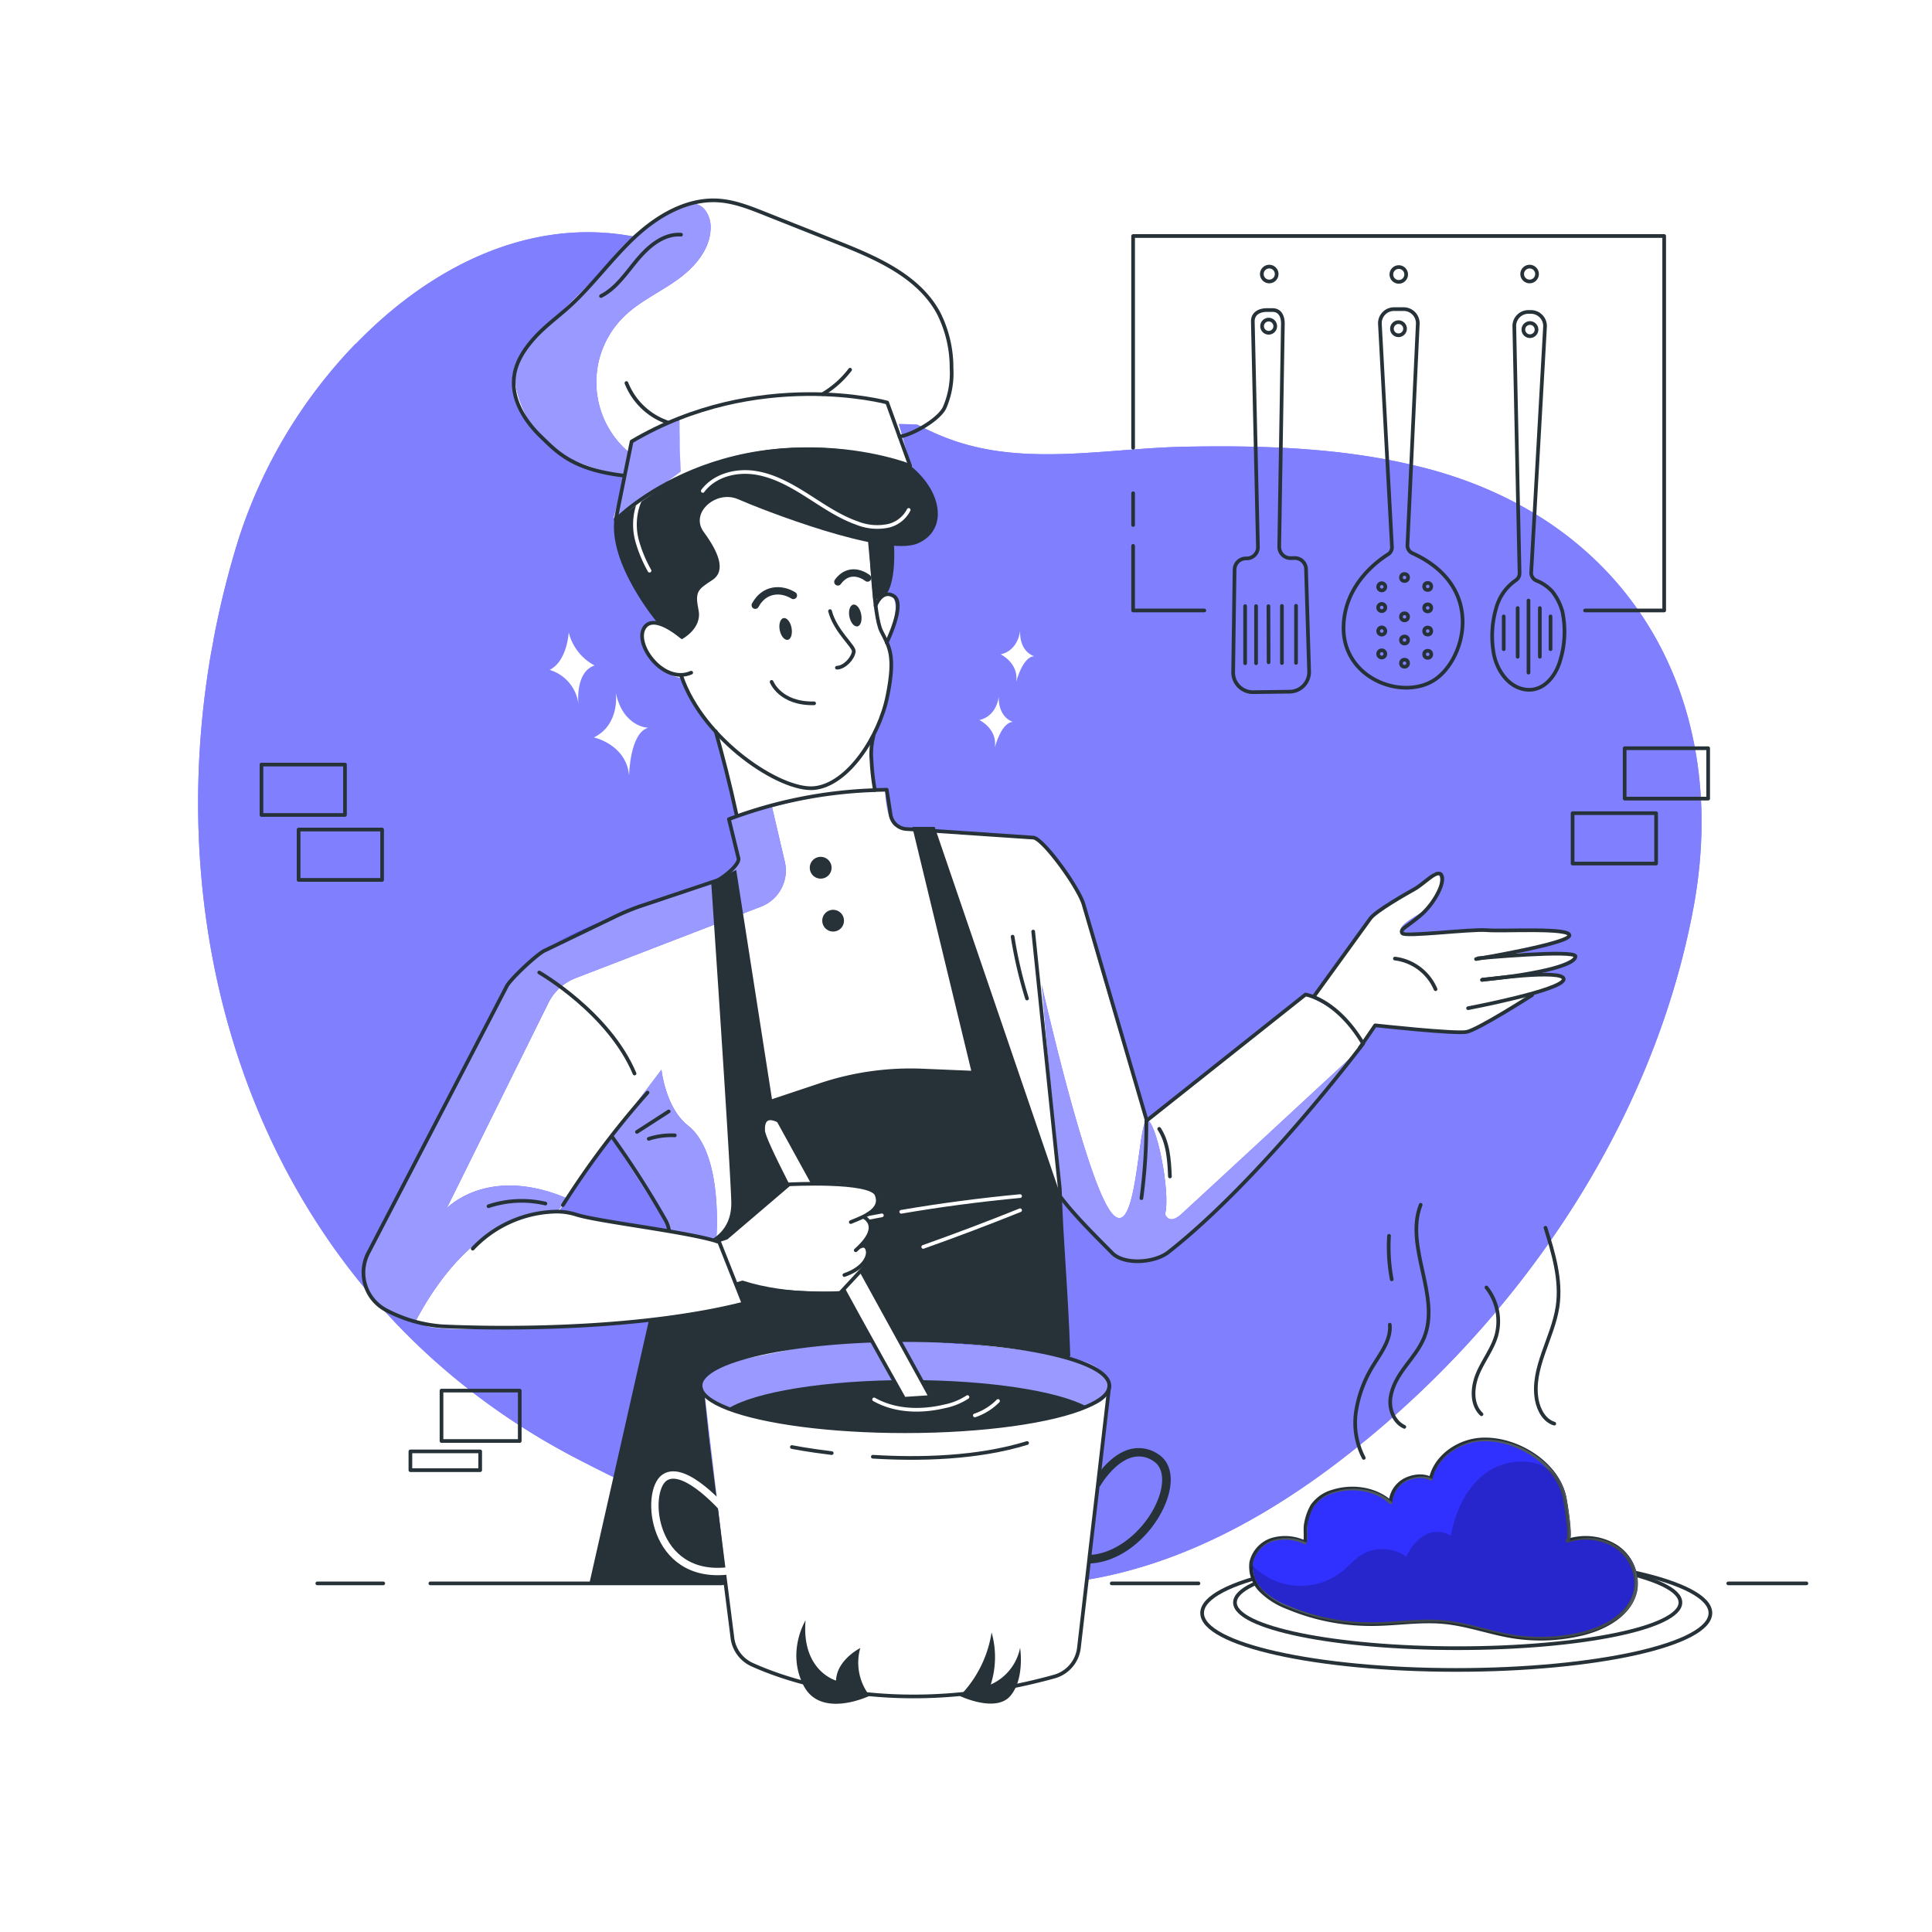 <svg class="animated" id="freepik_stories-chef" xmlns="http://www.w3.org/2000/svg" viewBox="0 0 500 500" version="1.1" xmlns:xlink="http://www.w3.org/1999/xlink" xmlns:svgjs="http://svgjs.com/svgjs"><style>svg#freepik_stories-chef:not(.animated) .animable {opacity: 0;}svg#freepik_stories-chef.animated #freepik--background-simple--inject-42 {animation: 1s 1 forwards cubic-bezier(.36,-0.01,.5,1.38) lightSpeedRight;animation-delay: 0s;}svg#freepik_stories-chef.animated #freepik--Table--inject-42 {animation: 1s 1 forwards cubic-bezier(.36,-0.01,.5,1.38) slideUp;animation-delay: 0s;}svg#freepik_stories-chef.animated #freepik--Stars--inject-42 {animation: 1s 1 forwards cubic-bezier(.36,-0.01,.5,1.38) fadeIn,1.5s Infinite  linear shake;animation-delay: 0s,1s;}svg#freepik_stories-chef.animated #freepik--Dish--inject-42 {animation: 1s 1 forwards cubic-bezier(.36,-0.01,.5,1.38) lightSpeedRight;animation-delay: 0s;}svg#freepik_stories-chef.animated #freepik--character--inject-42 {animation: 1s 1 forwards cubic-bezier(.36,-0.01,.5,1.38) fadeIn;animation-delay: 0s;}svg#freepik_stories-chef.animated #freepik--Character--inject-42 {animation: 1s 1 forwards cubic-bezier(.36,-0.01,.5,1.38) fadeIn,1.5s Infinite  linear floating;animation-delay: 0s,1s;}svg#freepik_stories-chef.animated #freepik--Kitchen--inject-42 {animation: 1s 1 forwards cubic-bezier(.36,-0.01,.5,1.38) slideUp;animation-delay: 0s;}            @keyframes lightSpeedRight {              from {                transform: translate3d(50%, 0, 0) skewX(-20deg);                opacity: 0;              }              60% {                transform: skewX(10deg);                opacity: 1;              }              80% {                transform: skewX(-2deg);              }              to {                opacity: 1;                transform: translate3d(0, 0, 0);              }            }                    @keyframes slideUp {                0% {                    opacity: 0;                    transform: translateY(30px);                }                100% {                    opacity: 1;                    transform: inherit;                }            }                    @keyframes fadeIn {                0% {                    opacity: 0;                }                100% {                    opacity: 1;                }            }                    @keyframes shake {                10%, 90% {                    transform: translate3d(-1px, 0, 0);                  }                  20%, 80% {                    transform: translate3d(2px, 0, 0);                  }                  30%, 50%, 70% {                    transform: translate3d(-4px, 0, 0);                  }                  40%, 60% {                    transform: translate3d(4px, 0, 0);                  }            }                    @keyframes floating {                0% {                    opacity: 1;                    transform: translateY(0px);                }                50% {                    transform: translateY(-10px);                }                100% {                    opacity: 1;                    transform: translateY(0px);                }            }        </style><g id="freepik--background-simple--inject-42" class="animable" style="transform-origin: 245.816px 235.226px;"><path d="M369.94,121.43c-1.43-.38-2.88-.75-4.32-1.08-19.3-4.52-39.2-5.11-58.93-4.74-18.06.33-37.23,4.3-55-.15-12.19-3-23-10.2-32.53-18.39C208,87.46,198,76.14,185.1,69c-32.17-17.9-64.41-6.78-88.41,15.47l-.1.1c-1.53,1.41-3,2.88-4.47,4.37A1.14,1.14,0,0,0,92,89a130.13,130.13,0,0,0-30.17,50.24,231.27,231.27,0,0,0-6.62,26.54.23.23,0,0,0,0,.12c-.35,1.82-.68,3.64-1,5.47a.5.5,0,0,1,0,.12C41,253.1,72.31,337.45,149.13,377.41c36.81,19.15,80.28,35.68,122.73,32.56,27.12-2,52.06-14.7,73.47-30.85,46.23-34.88,82.38-87.08,93-144.54C448,181.71,422.75,135.68,369.94,121.43Z" style="fill: rgb(0, 0, 255); transform-origin: 245.816px 235.226px;" id="elney5irkrdsf" class="animable"></path><g id="elzico4e1kv7r"><path d="M369.94,121.43c-1.43-.38-2.88-.75-4.32-1.08-19.3-4.52-39.2-5.11-58.93-4.74-18.06.33-37.23,4.3-55-.15-12.19-3-23-10.2-32.53-18.39C208,87.46,198,76.14,185.1,69c-32.17-17.9-64.41-6.78-88.41,15.47l-.1.1c-1.53,1.41-3,2.88-4.47,4.37A1.14,1.14,0,0,0,92,89a130.13,130.13,0,0,0-30.17,50.24,231.27,231.27,0,0,0-6.62,26.54.23.23,0,0,0,0,.12c-.35,1.82-.68,3.64-1,5.47a.5.5,0,0,1,0,.12C41,253.1,72.31,337.45,149.13,377.41c36.81,19.15,80.28,35.68,122.73,32.56,27.12-2,52.06-14.7,73.47-30.85,46.23-34.88,82.38-87.08,93-144.54C448,181.71,422.75,135.68,369.94,121.43Z" style="fill: rgb(255, 255, 255); opacity: 0.5; transform-origin: 245.816px 235.226px;" class="animable"></path></g></g><g id="freepik--Table--inject-42" class="animable" style="transform-origin: 274.81px 409.78px;"><g id="freepik--table-line--inject-42" class="animable" style="transform-origin: 274.81px 409.78px;"><line x1="447.27" y1="409.78" x2="467.5" y2="409.78" style="fill: none; stroke: rgb(38, 50, 56); stroke-linecap: round; stroke-linejoin: round; stroke-width: 0.953px; transform-origin: 457.385px 409.78px;" id="elm4prxrv919l" class="animable"></line><line x1="287.71" y1="409.78" x2="310.16" y2="409.78" style="fill: none; stroke: rgb(38, 50, 56); stroke-linecap: round; stroke-linejoin: round; stroke-width: 0.953px; transform-origin: 298.935px 409.78px;" id="elbjpahgbroeg" class="animable"></line><line x1="111.38" y1="409.78" x2="186.75" y2="409.78" style="fill: none; stroke: rgb(38, 50, 56); stroke-linecap: round; stroke-linejoin: round; stroke-width: 0.953px; transform-origin: 149.065px 409.78px;" id="elra865qthz4p" class="animable"></line><line x1="82.12" y1="409.78" x2="99.18" y2="409.78" style="fill: none; stroke: rgb(38, 50, 56); stroke-linecap: round; stroke-linejoin: round; stroke-width: 0.953px; transform-origin: 90.65px 409.78px;" id="el4ohjmd6t0j3" class="animable"></line></g></g><g id="freepik--Stars--inject-42" class="animable animator-active" style="transform-origin: 204.95px 181.98px;"><g id="freepik--stars--inject-42" class="animable" style="transform-origin: 204.95px 181.98px;"><path d="M159.36,179.26s1.25,8.14-5.65,11.59c0,0,8.33,1.78,9.1,9.83,0,0,.16-11,4.94-12.33C167.75,188.35,161.28,188.25,159.36,179.26Z" style="fill: rgb(255, 255, 255); transform-origin: 160.73px 189.97px;" id="el7mr5ze1ijj5" class="animable"></path><path d="M258.47,180.28s-.39,5-5,6.07c0,0,4.68,2.22,4,7.09,0,0,1.63-6.49,4.65-6.61C262.17,186.83,258.35,185.86,258.47,180.28Z" style="fill: rgb(255, 255, 255); transform-origin: 257.795px 186.86px;" id="elux143x85ess" class="animable"></path><path d="M264,163.28s-.4,5-5,6.07c0,0,4.67,2.22,4,7.09,0,0,1.63-6.49,4.65-6.61C267.66,169.83,263.84,168.86,264,163.28Z" style="fill: rgb(255, 255, 255); transform-origin: 263.325px 169.86px;" id="el5xxxok4lw99" class="animable"></path><path d="M147.18,163.64s-.35,7.44-4.93,9.73a10.58,10.58,0,0,1,7.46,8.94s-1-8.33,4.16-10.09A13.33,13.33,0,0,1,147.18,163.64Z" style="fill: rgb(255, 255, 255); transform-origin: 148.06px 172.975px;" id="elad85wefgf6a" class="animable"></path></g></g><g id="freepik--Dish--inject-42" class="animable" style="transform-origin: 376.88px 371.99px;"><g id="freepik--dish--inject-42" class="animable" style="transform-origin: 376.88px 371.99px;"><ellipse cx="376.88" cy="417.45" rx="65.77" ry="14.73" style="fill: rgb(255, 255, 255); stroke: rgb(38, 50, 56); stroke-linecap: round; stroke-linejoin: round; stroke-width: 0.953px; transform-origin: 376.88px 417.45px;" id="el4otkf8618vt" class="animable"></ellipse><ellipse cx="377.25" cy="414.73" rx="57.64" ry="11.82" style="fill: none; stroke: rgb(38, 50, 56); stroke-linecap: round; stroke-linejoin: round; stroke-width: 0.953px; transform-origin: 377.25px 414.73px;" id="el1zmb62v5rea" class="animable"></ellipse><path d="M338.13,399a11.94,11.94,0,0,0-8.34-.76,8,8,0,0,0-5.56,5.94,8.76,8.76,0,0,0,2.58,7.36,19.8,19.8,0,0,0,6.82,4.26,55.56,55.56,0,0,0,21.78,4.33c6.27,0,12.54-1.12,18.78-.5,6,.58,11.68,2.72,17.6,3.68a45.64,45.64,0,0,0,18.18-.73c6.14-1.51,12.68-5.23,13.75-11.46A11.46,11.46,0,0,0,418.55,400a14.91,14.91,0,0,0-12.47-1.44c1.09-.34-.51-10-.79-11.3-2-9-12.63-15.37-21.47-14.89-5.94.32-11.87,4.35-13.12,10.16-2-1.13-4.87-.7-6.9.42a7,7,0,0,0-3.51,5.66c-3.91-3.56-10-4.39-15-2.77a9.57,9.57,0,0,0-5.29,3.73,13.82,13.82,0,0,0-1.58,4.39C338.05,395.6,338.51,397.38,338.13,399Z" style="fill: rgb(0, 0, 255); transform-origin: 373.989px 398.121px;" id="elk85f30mi35" class="animable"></path><path d="M337.72,399.18a11.87,11.87,0,0,0-8.34-.75,8,8,0,0,0-5.56,5.94,8.75,8.75,0,0,0,2.59,7.35,19.69,19.69,0,0,0,6.81,4.27A55.77,55.77,0,0,0,355,420.32c6.27,0,12.55-1.13,18.79-.51,6,.59,11.67,2.72,17.59,3.69a45.69,45.69,0,0,0,18.19-.73c6.14-1.52,12.68-5.23,13.74-11.47a11.44,11.44,0,0,0-5.16-11.11,15,15,0,0,0-12.48-1.45c1.09-.34-.5-10-.79-11.3-2-9-12.63-15.36-21.47-14.89-5.94.32-11.87,4.35-13.12,10.16-2-1.12-4.87-.7-6.89.43a7,7,0,0,0-3.52,5.66c-3.91-3.57-9.95-4.39-15-2.78a9.67,9.67,0,0,0-5.29,3.73,14.13,14.13,0,0,0-1.58,4.4C337.64,395.78,338.1,397.55,337.72,399.18Z" style="fill: none; stroke: rgb(38, 50, 56); stroke-linecap: round; stroke-linejoin: round; stroke-width: 0.953px; transform-origin: 373.58px 398.306px;" id="elk6zcnt9xs" class="animable"></path><g id="el2gjluar90xj"><path d="M338.15,399.24a11.85,11.85,0,0,0-8.33-.75,8,8,0,0,0-5.56,5.93,8.76,8.76,0,0,0,2.58,7.36,19.8,19.8,0,0,0,6.82,4.26,55.75,55.75,0,0,0,21.78,4.34c6.27,0,12.54-1.13,18.78-.51,6,.59,11.68,2.72,17.6,3.69a45.46,45.46,0,0,0,18.18-.74c6.14-1.51,12.68-5.23,13.75-11.46a11.44,11.44,0,0,0-5.17-11.11,14.91,14.91,0,0,0-12.47-1.45c1.09-.34-.51-10-.8-11.3-2-9-12.62-15.36-21.47-14.89-5.93.32-11.86,4.35-13.11,10.16-2-1.12-4.87-.7-6.9.43a7,7,0,0,0-3.51,5.65c-3.91-3.56-9.95-4.38-15-2.77a9.69,9.69,0,0,0-5.28,3.73,13.79,13.79,0,0,0-1.58,4.4C338.08,395.84,338.54,397.61,338.15,399.24Z" style="fill: rgb(255, 255, 255); opacity: 0.19; transform-origin: 374.019px 398.366px;" class="animable"></path></g><g id="elhr6sw9fgjo5"><path d="M401.87,381.16c-4.67-4.23-12.4-3.6-17.45.16s-7.79,9.95-8.95,16.14a6.55,6.55,0,0,0-6.89-.06,11.59,11.59,0,0,0-4.58,5.49,10.66,10.66,0,0,0-12.31-.08,47.28,47.28,0,0,0-3.56,3.24,17.38,17.38,0,0,1-24.08-1s-3.57,5.07,10.14,10.82,22.62,5,30,4.08,16.68.74,23.17,3,25.4,2.41,32.07-4.82,5.93-21.32-13.35-20C406.12,398.07,406.34,385.2,401.87,381.16Z" style="opacity: 0.2; transform-origin: 373.433px 401.281px;" class="animable"></path></g><path d="M363.44,369.27c-2.71-1.24-4-4.59-3.58-7.55s2-5.58,3.8-8,3.73-4.72,4.87-7.48c4.43-10.8-5.11-23.57-.86-34.44" style="fill: none; stroke: rgb(38, 50, 56); stroke-linecap: round; stroke-linejoin: round; stroke-width: 0.953px; transform-origin: 364.758px 340.535px;" id="eltc4xj9j7zr8" class="animable"></path><path d="M402.24,368.44c-2.55-.78-4-3.48-4.51-6.1-1.51-8.22,4.15-16,5.37-24.23,1-6.85-1.07-13.75-3.13-20.37" style="fill: none; stroke: rgb(38, 50, 56); stroke-linecap: round; stroke-linejoin: round; stroke-width: 0.953px; transform-origin: 400.418px 343.09px;" id="el1rjkt6l8q0b" class="animable"></path><path d="M383.41,366c-2.71-2.55-2.41-7-1-10.42s3.85-6.44,4.85-10a14,14,0,0,0-2.57-12.38" style="fill: none; stroke: rgb(38, 50, 56); stroke-linecap: round; stroke-linejoin: round; stroke-width: 0.953px; transform-origin: 384.549px 349.6px;" id="elb13zkyw5oh" class="animable"></path><path d="M359.48,319.84a45.14,45.14,0,0,0,.7,11.25" style="fill: none; stroke: rgb(38, 50, 56); stroke-linecap: round; stroke-linejoin: round; stroke-width: 0.953px; transform-origin: 359.785px 325.465px;" id="elbyui77vg57p" class="animable"></path><path d="M359.68,342.83c.35,3.73-2.12,7.05-4.09,10.24A31.87,31.87,0,0,0,351,364.9a19.67,19.67,0,0,0,1.94,12.4" style="fill: none; stroke: rgb(38, 50, 56); stroke-linecap: round; stroke-linejoin: round; stroke-width: 0.953px; transform-origin: 355.216px 360.065px;" id="elzsvzzgpkybl" class="animable"></path></g></g><g id="freepik--Character--inject-42" class="animable" style="transform-origin: 250.897px 246.39px;"><g id="freepik--character--inject-42" class="animable" style="transform-origin: 250.897px 246.39px;"><path d="M225.34,192.14l1,12.23,0,.29a21.53,21.53,0,0,0-2.53-.15c-6.64,0-17,2.18-24.35,4-5.16,1.28-8.88,2.38-8.88,2.38l-1.11-4.41L185.26,190c-3.41-2.93-8.61-14.44-8.61-14.44-4.23-.65-9.49-4.49-10.63-9.86s5.47-4.84,5.47-4.84l4.28-2.63,5.36-14.63s-4.71-10.89,4.56-15.27,40.79,10.88,40.79,10.88l3.41,14.31c4.38,1.78-.25,12.5-.25,12.5s.42.17.9,6.5S225.34,192.14,225.34,192.14Z" style="fill: rgb(255, 255, 255); transform-origin: 198.831px 169.215px;" id="elq0m0aafy4a" class="animable"></path><path d="M214.81,158.15c1.4,5.32,6.33,9.11,6.15,10.48-.23,1.76-2.4,4.14-4.37,4.17" style="fill: none; stroke: rgb(38, 50, 56); stroke-linecap: round; stroke-linejoin: round; stroke-width: 0.953px; transform-origin: 217.887px 165.475px;" id="eluwtmkevmj48" class="animable"></path><path d="M224.52,149.59s-4.33-3.53-7.68,1" style="fill: none; stroke: rgb(38, 50, 56); stroke-linecap: round; stroke-linejoin: round; stroke-width: 1.907px; transform-origin: 220.68px 149.435px;" id="elf8g1oubzxqv" class="animable"></path><path d="M199.69,176.47s2.2,5.74,11,5.55" style="fill: none; stroke: rgb(38, 50, 56); stroke-linecap: round; stroke-linejoin: round; stroke-width: 0.953px; transform-origin: 205.19px 179.247px;" id="elw69hqco0ldn" class="animable"></path><path d="M205.32,154.1c-3.16-1.95-7.54-1.78-9.86,2.53" style="fill: none; stroke: rgb(38, 50, 56); stroke-linecap: round; stroke-linejoin: round; stroke-width: 1.907px; transform-origin: 200.39px 154.768px;" id="el5c48cxi4i5e" class="animable"></path><path d="M204.85,162.48c.29,1.56-.14,3-1,3.11s-1.76-1-2.06-2.53.15-2.95,1-3.1S204.55,160.93,204.85,162.48Z" style="fill: rgb(38, 50, 56); transform-origin: 203.319px 162.772px;" id="el11f696il5m19" class="animable"></path><path d="M222.88,159c.29,1.56-.14,3-1,3.11s-1.76-1-2.06-2.53.15-2.95,1-3.11S222.58,157.42,222.88,159Z" style="fill: rgb(38, 50, 56); transform-origin: 221.349px 159.286px;" id="elxzwte38rjjj" class="animable"></path><path d="M176.24,164.7s-7.32-6.36-9.64-2,5.21,14.48,12.28,11.39" style="fill: none; stroke: rgb(38, 50, 56); stroke-linecap: round; stroke-linejoin: round; stroke-width: 0.953px; transform-origin: 172.526px 167.92px;" id="eln7jdlfmbs5d" class="animable"></path><path d="M225.47,140.9s.56,18.33,2.59,22.41,3.77,6.11,1.63,16.75-10.3,23.07-19,23.9S182,191.53,176.34,175" style="fill: none; stroke: rgb(38, 50, 56); stroke-linecap: round; stroke-linejoin: round; stroke-width: 0.953px; transform-origin: 203.505px 172.448px;" id="el8ipd0082kon" class="animable"></path><path d="M176.44,165.45s5.31-2.75,4.35-7.51-.29-5.35,3.52-7.8,1.45-7.51-2.2-12.49,3.29-10.94,8.94-8.44,37.85,15.17,46.5,11.41,6.17-15.78-5.48-22.5c0,0-6.29-7.51-4.6-14.42s-38.65-27.78-57.56,14.72c0,0-9,3.51-10.85,15.59-1.84,11.89,11.17,27.27,11.17,27.27S174.83,163.65,176.44,165.45Z" style="fill: rgb(38, 50, 56); transform-origin: 200.798px 128.956px;" id="elfb49dkirwbu" class="animable"></path><path d="M181.88,127.05c3-4,8.46-5.43,13.37-4.73s9.37,3.21,13.56,5.86,8.31,5.55,13,7.19a14,14,0,0,0,8.3.67,8,8,0,0,0,5.06-4.07" style="fill: none; stroke: rgb(255, 255, 255); stroke-linecap: round; stroke-linejoin: round; stroke-width: 0.953px; transform-origin: 208.525px 129.266px;" id="elc8zx83dcv2g" class="animable"></path><path d="M173.49,123.82c-3.6.24-6.74,2.94-8.14,6.27a16.11,16.11,0,0,0-.25,10.6,34.3,34.3,0,0,0,3,7" style="fill: none; stroke: rgb(255, 255, 255); stroke-linecap: round; stroke-linejoin: round; stroke-width: 0.953px; transform-origin: 168.907px 135.755px;" id="elb4siqnzx8k" class="animable"></path><path d="M226.05,190.5a18.46,18.46,0,0,0-.5,6.29,55.52,55.52,0,0,0,.83,7.39" style="fill: none; stroke: rgb(38, 50, 56); stroke-linecap: round; stroke-linejoin: round; stroke-width: 0.953px; transform-origin: 225.926px 197.34px;" id="elywyqpt3rlv" class="animable"></path><path d="M185.22,189.28c1.73,6.12,3.65,13.49,5.42,21.69" style="fill: none; stroke: rgb(38, 50, 56); stroke-linecap: round; stroke-linejoin: round; stroke-width: 0.953px; transform-origin: 187.93px 200.125px;" id="eln1petjlftsg" class="animable"></path><path d="M226.59,156.76s1.64-4.46,4.74-2.48-1.84,12-1.84,12" style="fill: none; stroke: rgb(38, 50, 56); stroke-linecap: round; stroke-linejoin: round; stroke-width: 0.953px; transform-origin: 229.471px 160.027px;" id="elj461hiijm3" class="animable"></path><path d="M231.12,137.82s1.55,12.61-2.21,16.59l-2.88.89-1.52-16.75Z" style="fill: rgb(38, 50, 56); transform-origin: 227.973px 146.56px;" id="elxkqstbm73x" class="animable"></path><path d="M157.18,122s-10.14-.71-19.94-12.37-1.88-19.85,3-24.23,16.92-16.39,21.95-22,15.11-12.71,26.5-10.85S211.17,61.31,222,64.49s21.62,15,23.21,22.71-1.83,19.8-5.8,22.71l-6.83-.21,3,10.35S195,104,158.75,134.13l3.07-10.78Z" style="fill: rgb(255, 255, 255); transform-origin: 189.09px 93.189px;" id="eladjbmuxkh8j" class="animable"></path><path d="M175.83,108.23c0,4.61.07,9.22.36,13.81l-16.85,12.52,4.12-20.3Z" style="fill: rgb(0, 0, 255); transform-origin: 167.765px 121.395px;" id="el0zsifyhk5sck" class="animable"></path><g id="elumx6affox6"><path d="M175.83,108.23c0,4.61.21,9.73.49,14.32l-17,12,4.12-20.3Z" style="fill: rgb(255, 255, 255); opacity: 0.6; transform-origin: 167.82px 121.39px;" class="animable"></path></g><path d="M177.83,52.87a4.25,4.25,0,0,1,4.57,1.4A7.25,7.25,0,0,1,183.9,59c-.05,5.55-4.18,10.25-8.71,13.47s-9.71,5.56-13.69,9.44a23.74,23.74,0,0,0,0,34c.45.43.91.84,1.35,1.29l-1.39,5.68s-18-2.35-24.18-13.25-4.23-16,1.16-22.4,12.39-9.88,19.25-19.65S177.83,52.87,177.83,52.87Z" style="fill: rgb(0, 0, 255); transform-origin: 158.675px 87.78px;" id="ele2nojikipj" class="animable"></path><g id="elmhwkqkdosqa"><path d="M177.83,52.87a4.25,4.25,0,0,1,4.57,1.4A7.25,7.25,0,0,1,183.9,59c-.05,5.55-4.18,10.25-8.71,13.47s-9.71,5.56-13.69,9.44a23.74,23.74,0,0,0,0,34c.45.43.91.84,1.35,1.29l-1.39,5.68s-18-2.35-24.18-13.25-4.23-16,1.16-22.4,12.39-9.88,19.25-19.65S177.83,52.87,177.83,52.87Z" style="fill: rgb(255, 255, 255); opacity: 0.6; transform-origin: 158.675px 87.78px;" class="animable"></path></g><path d="M159.34,134.56s27.9-28.92,76.2-14l-5.94-16.39S196,95,163.46,114.26Z" style="fill: none; stroke: rgb(38, 50, 56); stroke-linecap: round; stroke-linejoin: round; stroke-width: 0.953px; transform-origin: 197.44px 118.274px;" id="el7zpd9uct9a3" class="animable"></path><path d="M232.81,113c3.43-.55,10.12-4.36,11.64-7.49a22.38,22.38,0,0,0,1.81-10.19A31.3,31.3,0,0,0,242.89,81c-5.17-9.57-16.08-14.26-26.19-18.27l-18.92-7.51c-3.83-1.52-7.74-3.06-11.85-3.33-8.15-.53-15.85,4-21.81,9.61s-10.75,12.35-16.8,17.85c-2.95,2.68-6.19,5-8.92,8s-5,6.46-5.39,10.43c-.58,5.71,2.78,11.14,6.91,15.13s8.16,8.6,21.42,10.17" style="fill: none; stroke: rgb(38, 50, 56); stroke-linecap: round; stroke-linejoin: round; stroke-width: 0.953px; transform-origin: 189.621px 87.464px;" id="elpc9baf1y8mb" class="animable"></path><path d="M212.9,102A24.74,24.74,0,0,0,220,95.68" style="fill: none; stroke: rgb(38, 50, 56); stroke-linecap: round; stroke-linejoin: round; stroke-width: 0.953px; transform-origin: 216.45px 98.84px;" id="el4ds2y3dnkah" class="animable"></path><path d="M172.74,109.3a17.64,17.64,0,0,1-10.62-10.17" style="fill: none; stroke: rgb(38, 50, 56); stroke-linecap: round; stroke-linejoin: round; stroke-width: 0.953px; transform-origin: 167.43px 104.215px;" id="el4d4vmongvif" class="animable"></path><path d="M176.25,60.73c-4.48-.32-8.4,3-11.27,6.42s-5.43,7.44-9.44,9.47" style="fill: none; stroke: rgb(38, 50, 56); stroke-linecap: round; stroke-linejoin: round; stroke-width: 0.953px; transform-origin: 165.895px 68.664px;" id="elvm2u4yn4mb" class="animable"></path><path d="M337.84,257.6l-41.28,32.22s-15.85-51.64-16.78-58.07c-2.54-6.19-11.75-14.84-11.75-14.84s-33.85-1.67-36.29-3.07-2.71-9.49-2.71-9.49c-.88,0-1.8,0-2.73,0s-1.66.08-2.51.14a141.07,141.07,0,0,0-24,4.39c-6.43,1.68-10.93,3.18-10.93,3.18l2.5,10.86-1.81,2.72c-5.93,4.43-38.42,15.2-46.83,19a138.13,138.13,0,0,0-10.58,9.28S103,311.1,98.48,318.08a28.11,28.11,0,0,0-4.31,14.59c3.35,7.15,8.27,7.62,13.34,9.37a23.78,23.78,0,0,1,2.5,1c5.93,2.78,58.22-1.36,58.22-1.36s-3.76,18.62,13.38,11.54c27.43-11.34,93-3.49,93-3.49l-1.57-42,14.86,17s6.95,4.09,15.31-1.13c12.71-8.21,49.56-53.56,49.56-53.56C349.21,261.63,337.84,257.6,337.84,257.6Zm-165.6,65.48-3-3c-5.18-3.14-24.5-6.78-24.5-6.78l13.6-19.65s14.35,22.2,15,24.08S172.24,323.08,172.24,323.08Z" style="fill: rgb(255, 255, 255); transform-origin: 223.47px 279.588px;" id="el452eo7fo9la" class="animable"></path><path d="M200.85,367.89l3.08,66.37s-10.08-2.52-12.88-6.72S182,360.43,182,360.43,188,365.93,200.85,367.89Z" style="fill: rgb(0, 0, 255); transform-origin: 192.965px 397.345px;" id="elh0ljr8chp2" class="animable"></path><g id="elutufubi7woc"><path d="M200.85,367.89l3.08,66.37s-10.08-2.52-12.88-6.72S182,360.43,182,360.43,188,365.93,200.85,367.89Z" style="fill: rgb(255, 255, 255); opacity: 0.56; transform-origin: 192.965px 397.345px;" class="animable"></path></g><path d="M173.76,318.83,158,294.29l13.19-17.45s1,9.87,6.85,14.45c9.37,7.31,7.31,29.78,7.31,29.78Z" style="fill: rgb(0, 0, 255); transform-origin: 171.771px 298.955px;" id="elb6fh88cor7i" class="animable"></path><g id="elhsq6r3tdh29"><path d="M173.76,318.83,158,294.29l13.19-17.45s1,9.87,6.85,14.45c9.37,7.31,7.31,29.78,7.31,29.78Z" style="fill: rgb(255, 255, 255); opacity: 0.6; transform-origin: 171.771px 298.955px;" class="animable"></path></g><path d="M269.6,254.9s11.44,50.89,18.07,59,6.77-23.51,9.11-23.95,6.25,18.53,4.74,24.26c0,0,.9,3,4.22,0S350.31,273,350.31,273s-42.39,53.63-54.51,53.3c-10.25,1.42-21.32-16.9-21.32-16.9Z" style="fill: rgb(0, 0, 255); transform-origin: 309.955px 290.639px;" id="elk0pgmlydkcg" class="animable"></path><g id="elh38otmo982"><path d="M269.6,254.9s11.44,50.89,18.07,59,6.77-23.51,9.11-23.95,6.25,18.53,4.74,24.26c0,0,.9,3,4.22,0S350.31,273,350.31,273s-42.39,53.63-54.51,53.3c-10.25,1.42-21.32-16.9-21.32-16.9Z" style="fill: rgb(255, 255, 255); opacity: 0.6; transform-origin: 309.955px 290.639px;" class="animable"></path></g><path d="M146.79,310.15l-2.54,3.4S123.92,311,107.51,342c-5.07-1.75-10-2.22-13.34-9.37a28.11,28.11,0,0,1,4.31-14.59c4.52-7,34-64.81,34-64.81a51.23,51.23,0,0,1,10.24-8.62c21-11.1,40.9-14.56,46.83-19l1.81-2.72-2.5-10.86s4.5-1.5,10.93-3.18l3.32,14.17A10,10,0,0,1,197,234.61l-48,18.51a13.18,13.18,0,0,0-7.1,6.48l-26.28,53.08C116.15,312.21,126.6,301.58,146.79,310.15Z" style="fill: rgb(0, 0, 255); transform-origin: 148.771px 275.425px;" id="elp9okk8nvmm" class="animable"></path><g id="elk39y3575tf"><path d="M146.79,310.15l-2.54,3.4S123.92,311,107.51,342c-5.07-1.75-10-2.22-13.34-9.37a28.11,28.11,0,0,1,4.31-14.59c4.52-7,34-64.81,34-64.81s6.3-5.71,10.24-8.62c19.91-10.26,40.9-14.56,46.83-19l1.81-2.72-2.5-10.86s4.5-1.5,10.93-3.18l3.32,14.17A10,10,0,0,1,197,234.61l-48,18.51a13.18,13.18,0,0,0-7.1,6.48l-26.28,53.08C116.15,312.21,126.6,301.58,146.79,310.15Z" style="fill: rgb(255, 255, 255); opacity: 0.6; transform-origin: 148.771px 275.425px;" class="animable"></path></g><path d="M342,255.05l12.66-17.89s8.94-6,12.18-7.56,3.71-4.63,5.25-3.55.15,7.41-3.09,9.41-6.94,4-6.48,5.4,19.29-.31,19.29-.31,24-.32,24.35,1.54-14.94,4.63-14.94,4.63,16.43-.18,16.47.76-9.37,4.18-9.37,4.18,6.65.35,6.33,1.79-7.1,3.3-7.1,3.3-13.89,8.49-17,9.88-24.22-1.24-24.22-1.24l-3.61,4.67s-6.11-8.68-12.59-12.38Z" style="fill: rgb(255, 255, 255); transform-origin: 373.91px 247.942px;" id="elbqd09hgpr7s" class="animable"></path><path d="M295.4,310.08a146.14,146.14,0,0,0,1.28-19.95" style="fill: none; stroke: rgb(38, 50, 56); stroke-linecap: round; stroke-linejoin: round; stroke-width: 0.953px; transform-origin: 296.041px 300.105px;" id="elh7595k6xccf" class="animable"></path><path d="M226.36,204.45c1,0,2.07-.06,3.13-.07l1,6.45a4.4,4.4,0,0,0,4.33,3.73l32.55,2.21c2.39,0,11.46,12.41,13,17.09L296.78,290l41.07-32.61s8,1.09,14.93,12.7c0,0-26.44,35.19-50.44,54-3.51,2.74-11.37,3.35-14.5.19-5.28-5.32-10.06-10.08-13.75-15" style="fill: none; stroke: rgb(38, 50, 56); stroke-linecap: round; stroke-linejoin: round; stroke-width: 0.953px; transform-origin: 289.57px 265.394px;" id="el915lkk9hma" class="animable"></path><path d="M164.84,292.94l8.23-5.31" style="fill: none; stroke: rgb(38, 50, 56); stroke-linecap: round; stroke-linejoin: round; stroke-width: 0.953px; transform-origin: 168.955px 290.285px;" id="elbeohsc36sgq" class="animable"></path><path d="M167.89,294.73a19.06,19.06,0,0,1,6.75-.9" style="fill: none; stroke: rgb(38, 50, 56); stroke-linecap: round; stroke-linejoin: round; stroke-width: 0.953px; transform-origin: 171.265px 294.269px;" id="el638ai12rhrf" class="animable"></path><path d="M158.36,294.14a246.42,246.42,0,0,1,13.88,21.66,7.74,7.74,0,0,1,.8,5.5l-20,88.38" style="fill: none; stroke: rgb(38, 50, 56); stroke-linecap: round; stroke-linejoin: round; stroke-width: 0.953px; transform-origin: 163.136px 351.91px;" id="elqjjrwpnz5b" class="animable"></path><path d="M267.39,241.09l6.89,66.56c.46,14.94,1.57,24.4,2.23,43.12" style="fill: none; stroke: rgb(38, 50, 56); stroke-linecap: round; stroke-linejoin: round; stroke-width: 0.953px; transform-origin: 271.95px 295.93px;" id="el5m4pebszvzq" class="animable"></path><path d="M190.53,225.13l9.26,59.34,12.4-4.14a74.1,74.1,0,0,1,26.51-3.75l12.66.53L236.1,214h5.79l32.59,95.4,2,42.31s-60.65-13.31-94.63,4.64l2.66,26s1.62,7.12,3.33,27.85l-27-.49-7.8,0,19.7-86.47s17,1.25,16.51-12.43-5.19-82.42-5.19-82.42Z" style="fill: rgb(38, 50, 56); transform-origin: 214.76px 312.1px;" id="elz49oht835r" class="animable"></path><path d="M215.21,224.57a2.82,2.82,0,1,1-2.82-2.82A2.82,2.82,0,0,1,215.21,224.57Z" style="fill: rgb(38, 50, 56); transform-origin: 212.39px 224.57px;" id="el8iplwlz4r7" class="animable"></path><circle cx="215.61" cy="238.27" r="2.82" style="fill: rgb(38, 50, 56); transform-origin: 215.61px 238.27px;" id="elk1ia3ve27c" class="animable"></circle><path d="M233.24,313.61Q248.53,311,264,309.55" style="fill: none; stroke: rgb(255, 255, 255); stroke-linecap: round; stroke-linejoin: round; stroke-width: 0.953px; transform-origin: 248.62px 311.58px;" id="elpzgx7ma4me" class="animable"></path><path d="M215.62,317q6.28-1.33,12.61-2.47" style="fill: none; stroke: rgb(255, 255, 255); stroke-linecap: round; stroke-linejoin: round; stroke-width: 0.953px; transform-origin: 221.925px 315.765px;" id="el5f2jyc6yoau" class="animable"></path><path d="M264,313.21q-12.44,5-25.07,9.49" style="fill: none; stroke: rgb(255, 255, 255); stroke-linecap: round; stroke-linejoin: round; stroke-width: 0.953px; transform-origin: 251.465px 317.955px;" id="el270meyugede" class="animable"></path><path d="M262.06,242.41a115.48,115.48,0,0,0,3.73,16" style="fill: none; stroke: rgb(38, 50, 56); stroke-linecap: round; stroke-linejoin: round; stroke-width: 0.953px; transform-origin: 263.925px 250.41px;" id="elxyjp013pqgo" class="animable"></path><path d="M382,248.2s24-4,24.17-6.11-17.28-1-21.39-1.36-21.33,1.85-21.9.77.83-1.33,4.62-4.49,6.58-8.74,5.56-10.51-4.4,2.16-7,3.6c-2.09,1.17-10,5.65-11.43,7.61s-10.94,15.08-14.54,20.08" style="fill: none; stroke: rgb(38, 50, 56); stroke-linecap: round; stroke-linejoin: round; stroke-width: 0.953px; transform-origin: 373.131px 241.92px;" id="elnmp6rcna7a" class="animable"></path><path d="M382.55,248s25.28-2.32,25.18-.48c-.16,3.07-17.11,5.49-24.05,6" style="fill: none; stroke: rgb(38, 50, 56); stroke-linecap: round; stroke-linejoin: round; stroke-width: 0.953px; transform-origin: 395.14px 250.165px;" id="el5rjrgvq78ci" class="animable"></path><path d="M383.52,253.61s21.49-3,21.17-.16-24.75,7.47-24.75,7.47" style="fill: none; stroke: rgb(38, 50, 56); stroke-linecap: round; stroke-linejoin: round; stroke-width: 0.953px; transform-origin: 392.317px 256.574px;" id="elbcdywy3jt7p" class="animable"></path><path d="M351.89,271.2c2.41-3.46,4-5.84,4-5.84s20.7,2.27,23.67,1.7,16.94-9.52,16.94-9.52" style="fill: none; stroke: rgb(38, 50, 56); stroke-linecap: round; stroke-linejoin: round; stroke-width: 0.953px; transform-origin: 374.195px 264.37px;" id="el7qrqjr2etm9" class="animable"></path><path d="M361,248.08A13.16,13.16,0,0,1,371.52,256" style="fill: none; stroke: rgb(38, 50, 56); stroke-linecap: round; stroke-linejoin: round; stroke-width: 0.953px; transform-origin: 366.26px 252.04px;" id="elietbu15bi9l" class="animable"></path><path d="M300,292.15c2.33,3.57,2.59,8.06,2.78,12.32" style="fill: none; stroke: rgb(38, 50, 56); stroke-linecap: round; stroke-linejoin: round; stroke-width: 0.953px; transform-origin: 301.39px 298.31px;" id="el0ym9jjg2h4dh" class="animable"></path><path d="M182,357.53l7.41,63.25s-.35,6.66,5.24,10,30.09,8.78,43.77,7.93,31-1.71,37.32-6.56,4.84-17.95,4.84-17.95l4.56-39.6s4.15-15.12-.85-19.66C275.15,346.7,198.12,340.44,182,357.53Z" style="fill: rgb(255, 255, 255); transform-origin: 234.378px 392.743px;" id="elgz7xu33ndcj" class="animable"></path><path d="M182,360.43a28.73,28.73,0,0,0,10.21,5.7c6,1.8,79.84-.32,89-2.11s5.84-9.29.74-11.39-52.47-9-73.39-4.24C190,352.61,178.4,352.93,182,360.43Z" style="fill: rgb(0, 0, 255); transform-origin: 234.158px 356.782px;" id="elt661zyrs93h" class="animable"></path><g id="elvc6gknyf4w"><path d="M182,360.43a28.73,28.73,0,0,0,10.21,5.7c6,1.8,79.84-.32,89-2.11s5.84-9.29.74-11.39-46.88-8.17-72.08-4.72C191.25,352.11,178.4,352.93,182,360.43Z" style="fill: rgb(255, 255, 255); opacity: 0.6; transform-origin: 234.182px 356.843px;" class="animable"></path></g><path d="M287.1,358.61c0,2-2.13,3.8-5.9,5.41-8.81,3.8-26.56,6.38-47,6.38-19.52,0-36.58-2.35-45.74-5.86-4.55-1.74-7.16-3.76-7.16-5.93,0-6.52,23.69-11.8,52.9-11.8S287.1,352.09,287.1,358.61Z" style="fill: none; stroke: rgb(38, 50, 56); stroke-linecap: round; stroke-linejoin: round; stroke-width: 0.953px; transform-origin: 234.2px 358.605px;" id="eltrebfzib75" class="animable"></path><path d="M281.2,364c-8.81,3.8-26.56,6.38-47,6.38-19.52,0-36.58-2.35-45.74-5.86,6.85-4.28,25.22-7.36,46.81-7.36C256,357.18,273.75,360,281.2,364Z" style="fill: rgb(38, 50, 56); transform-origin: 234.83px 363.77px;" id="elz7oge93jf" class="animable"></path><path d="M181.28,358.61l8.27,65.27a8.78,8.78,0,0,0,5.08,6.92c10.41,4.7,38.37,14.13,78.27,3.08a8.78,8.78,0,0,0,6.33-7.47l2.53-21.75.25-2.22,2.05-17.56.45-3.88,2.59-22.39" style="fill: none; stroke: rgb(38, 50, 56); stroke-linecap: round; stroke-linejoin: round; stroke-width: 0.953px; transform-origin: 234.19px 398.825px;" id="eltsq6txtdq4f" class="animable"></path><path d="M225.07,438.87a13.9,13.9,0,0,1-2.43-12.36s-6.09,3.05-6.27,8.42c0,0-9-2.5-7.89-15.58,0,0-5,8.06-.53,16.84S225.07,438.87,225.07,438.87Z" style="fill: rgb(38, 50, 56); transform-origin: 215.581px 430.141px;" id="el6kwqpb53152" class="animable"></path><path d="M248.4,438.91a30,30,0,0,0,8.22-16.45,23.42,23.42,0,0,1-.21,13.49,13.24,13.24,0,0,0,7.59-9.49s1.27,8-2.53,12.45S248.4,438.91,248.4,438.91Z" style="fill: rgb(38, 50, 56); transform-origin: 256.302px 431.674px;" id="elfggn3yb0to" class="animable"></path><path d="M302.37,387c-2.38,8.32-10.9,17.38-20.61,17.64l.25-2.22c8.33-.43,16.1-8.53,18.23-16,.52-1.82,1.39-6.28-1.75-8.3a6.59,6.59,0,0,0-5.32-1c-4.74,1.16-8.27,7.17-8.3,7.23a1.07,1.07,0,0,1-.81.54l.45-3.88c1.64-2.14,4.52-5.15,8.13-6a8.88,8.88,0,0,1,7.05,1.29C302.78,378.24,303.75,382.17,302.37,387Z" style="fill: rgb(38, 50, 56); transform-origin: 292.372px 389.704px;" id="elo8xl6ekfhb8" class="animable"></path><path d="M226.22,362.17c5.42,3.07,12.1,3.24,18.16,1.81a17,17,0,0,0,6-2.42" style="fill: none; stroke: rgb(255, 255, 255); stroke-linecap: round; stroke-linejoin: round; stroke-width: 0.953px; transform-origin: 238.3px 363.203px;" id="elq6iwm1oat5j" class="animable"></path><path d="M258.29,362.57a15.25,15.25,0,0,1-6,3.74" style="fill: none; stroke: rgb(255, 255, 255); stroke-linecap: round; stroke-linejoin: round; stroke-width: 0.953px; transform-origin: 255.29px 364.44px;" id="elbinnddu9xcq" class="animable"></path><path d="M188.49,406.54C168.68,408.89,166.71,386,172,382.39s15.81,8.77,15.81,8.77" style="fill: none; stroke: rgb(255, 255, 255); stroke-linecap: round; stroke-linejoin: round; stroke-width: 1.907px; transform-origin: 178.987px 394.22px;" id="ell1nfs1dsy29" class="animable"></path><path d="M240.83,361.55,201.5,290.07s-4.3-2.59-4,2.58S234,362,234,362Z" style="fill: rgb(255, 255, 255); stroke: rgb(38, 50, 56); stroke-linecap: round; stroke-linejoin: round; stroke-width: 0.953px; transform-origin: 219.158px 325.711px;" id="elxpn6g9vhhhs" class="animable"></path><path d="M225.89,377c11.9.73,27,.44,39.92-3.55" style="fill: none; stroke: rgb(38, 50, 56); stroke-linecap: round; stroke-linejoin: round; stroke-width: 0.953px; transform-origin: 245.85px 375.383px;" id="elz6t6u06ybbn" class="animable"></path><path d="M204.94,374.49s4,.81,10.31,1.57" style="fill: none; stroke: rgb(38, 50, 56); stroke-linecap: round; stroke-linejoin: round; stroke-width: 0.953px; transform-origin: 210.095px 375.275px;" id="elr5is8jq3yu" class="animable"></path><path d="M167.58,282.77a226.33,226.33,0,0,0-21.89,29.1" style="fill: none; stroke: rgb(38, 50, 56); stroke-linecap: round; stroke-linejoin: round; stroke-width: 0.953px; transform-origin: 156.635px 297.32px;" id="eli4kxfyo6rd" class="animable"></path><path d="M141.15,311.48a27.19,27.19,0,0,0-14.72.69" style="fill: none; stroke: rgb(38, 50, 56); stroke-linecap: round; stroke-linejoin: round; stroke-width: 0.953px; transform-origin: 133.79px 311.474px;" id="el2lug8q4ibgz" class="animable"></path><path d="M139.55,251.68s18,10.31,24.67,26.15" style="fill: none; stroke: rgb(38, 50, 56); stroke-linecap: round; stroke-linejoin: round; stroke-width: 0.953px; transform-origin: 151.885px 264.755px;" id="elq8qpzl8aoa" class="animable"></path><path d="M154.45,316.09c.34,12.92,8.39,26.13,8.39,26.13l29.59-4.52-2-5.73c1,.49,3.06.32,4.45.65,8.71,2,23,1.63,23,1.63a22.31,22.31,0,0,0,5.25-6.39c2.41-4.26.14-5.42.14-5.42,3.49-4.89.81-8.42.81-8.42,5.16-2.95,3-4.56,3-4.56-3.32-5.19-22.91-2.95-22.91-2.95L187,321l-11.66-2Z" style="fill: rgb(255, 255, 255); transform-origin: 190.989px 324.125px;" id="elm34ihyi1l0k" class="animable"></path><path d="M185.41,321.19l2.59-.85,16.2-13.83s21.16-1.12,22.67,2.68-2.89,5.56-6.69,7.08" style="fill: none; stroke: rgb(38, 50, 56); stroke-linecap: round; stroke-linejoin: round; stroke-width: 0.953px; transform-origin: 206.292px 313.773px;" id="elcsbs66ah4or" class="animable"></path><path d="M223.46,314.92s5.23,2.28-2,8.65" style="fill: none; stroke: rgb(38, 50, 56); stroke-linecap: round; stroke-linejoin: round; stroke-width: 0.953px; transform-origin: 223.374px 319.245px;" id="eltfzbf6v9rdo" class="animable"></path><path d="M222.77,322.6c2.3-1.3,3.81,4.56-4.25,7.38" style="fill: none; stroke: rgb(38, 50, 56); stroke-linecap: round; stroke-linejoin: round; stroke-width: 0.953px; transform-origin: 221.56px 326.197px;" id="elv5kw42hmk8b" class="animable"></path><path d="M223.36,328.24l-5.91,6.36s-13.32,1.16-25.29-2.7l-1.31.38" style="fill: none; stroke: rgb(38, 50, 56); stroke-linecap: round; stroke-linejoin: round; stroke-width: 0.953px; transform-origin: 207.105px 331.502px;" id="el1qnhzcceh9h" class="animable"></path><path d="M122.34,323.15a30.48,30.48,0,0,1,21.95-9.59,16.88,16.88,0,0,1,5,.83c5.79,1.81,29.58,4.51,36.84,7.06l6.31,15.91c-24.91,6.3-58.12,6.81-78.08,5.88a37,37,0,0,1-14.32-4.12,11,11,0,0,1-4.7-14.93l35.83-69c1-1.87,8-8.47,9.93-9.25l18.26-8.81a61.51,61.51,0,0,1,6-2.5l20.19-6.77c1.53-.62,6-4.16,5.56-5.77L188.64,212a117.83,117.83,0,0,1,37.72-7.51" style="fill: none; stroke: rgb(38, 50, 56); stroke-linecap: round; stroke-linejoin: round; stroke-width: 0.953px; transform-origin: 160.212px 274.045px;" id="eln1vhjgdnrzg" class="animable"></path></g></g><g id="freepik--Kitchen--inject-42" class="animable" style="transform-origin: 254.87px 220.78px;"><g id="freepik--Wall--inject-42" class="animable" style="transform-origin: 254.87px 287.06px;"><rect x="67.67" y="197.87" width="21.61" height="13.04" style="fill: none; stroke: rgb(38, 50, 56); stroke-linecap: round; stroke-linejoin: round; stroke-width: 0.953px; transform-origin: 78.475px 204.39px;" id="el6sgfnjeiexe" class="animable"></rect><rect x="77.28" y="214.68" width="21.61" height="13.04" style="fill: none; stroke: rgb(38, 50, 56); stroke-linecap: round; stroke-linejoin: round; stroke-width: 0.953px; transform-origin: 88.085px 221.2px;" id="el3ugyiibapd" class="animable"></rect><rect x="420.46" y="193.64" width="21.61" height="13.04" style="fill: none; stroke: rgb(38, 50, 56); stroke-linecap: round; stroke-linejoin: round; stroke-width: 0.953px; transform-origin: 431.265px 200.16px;" id="elc6x9vwl08g7" class="animable"></rect><rect x="406.99" y="210.45" width="21.61" height="13.04" style="fill: none; stroke: rgb(38, 50, 56); stroke-linecap: round; stroke-linejoin: round; stroke-width: 0.953px; transform-origin: 417.795px 216.97px;" id="el7cwpx48z80o" class="animable"></rect><rect x="106.21" y="375.62" width="18.06" height="4.86" style="fill: none; stroke: rgb(38, 50, 56); stroke-linecap: round; stroke-linejoin: round; stroke-width: 0.953px; transform-origin: 115.24px 378.05px;" id="el171nlrmplq6" class="animable"></rect><rect x="114.26" y="359.89" width="20.25" height="13.04" style="fill: none; stroke: rgb(38, 50, 56); stroke-linecap: round; stroke-linejoin: round; stroke-width: 0.953px; transform-origin: 124.385px 366.41px;" id="el5ams7gt43j" class="animable"></rect></g><g id="freepik--Graphics--inject-42" class="animable" style="transform-origin: 361.97px 120.105px;"><g id="freepik--graphics--inject-42" class="animable" style="transform-origin: 361.97px 120.105px;"><polyline points="293.25 115.88 293.25 61.08 430.69 61.08 430.69 157.99 410.21 157.99" style="fill: none; stroke: rgb(38, 50, 56); stroke-linecap: round; stroke-linejoin: round; stroke-width: 0.953px; transform-origin: 361.97px 109.535px;" id="elmbc58n7lcxs" class="animable"></polyline><line x1="293.25" y1="135.87" x2="293.25" y2="127.64" style="fill: none; stroke: rgb(38, 50, 56); stroke-linecap: round; stroke-linejoin: round; stroke-width: 0.953px; transform-origin: 293.25px 131.755px;" id="el8kiav0qur2u" class="animable"></line><polyline points="311.68 157.99 293.25 157.99 293.25 141.27" style="fill: none; stroke: rgb(38, 50, 56); stroke-linecap: round; stroke-linejoin: round; stroke-width: 0.953px; transform-origin: 302.465px 149.63px;" id="ela0i4qk09yl" class="animable"></polyline><path d="M330.4,70.88A1.92,1.92,0,1,1,328.48,69,1.92,1.92,0,0,1,330.4,70.88Z" style="fill: none; stroke: rgb(38, 50, 56); stroke-linecap: round; stroke-linejoin: round; stroke-width: 0.953px; transform-origin: 328.48px 70.92px;" id="eltu1zpq5m1vh" class="animable"></path><circle cx="362" cy="71.03" r="1.92" style="fill: none; stroke: rgb(38, 50, 56); stroke-linecap: round; stroke-linejoin: round; stroke-width: 0.953px; transform-origin: 362px 71.03px;" id="eldzx6s98zld" class="animable"></circle><path d="M397.78,70.88A1.92,1.92,0,1,1,395.86,69,1.92,1.92,0,0,1,397.78,70.88Z" style="fill: none; stroke: rgb(38, 50, 56); stroke-linecap: round; stroke-linejoin: round; stroke-width: 0.953px; transform-origin: 395.86px 70.92px;" id="elwu6u43vnf0r" class="animable"></path><path d="M334.06,144.44a2.92,2.92,0,0,1-3-3L332,84.14c.1-2.08-.61-3.9-2.69-3.9h-1.42c-2.05,0-3.71.94-3.66,3l1.32,58.28a2.92,2.92,0,0,1-2.92,3h-.2a2.93,2.93,0,0,0-2.92,2.88l-.37,26.55a5.12,5.12,0,0,0,5.17,5.18l9.44-.12a5.11,5.11,0,0,0,5.05-5.25L338,147.25a2.92,2.92,0,0,0-3-2.83Z" style="fill: none; stroke: rgb(38, 50, 56); stroke-linecap: round; stroke-linejoin: round; stroke-width: 0.953px; transform-origin: 328.971px 129.685px;" id="elzpx2ydjxga" class="animable"></path><path d="M326.63,84.42a1.7,1.7,0,1,1,1.7,1.7A1.7,1.7,0,0,1,326.63,84.42Z" style="fill: none; stroke: rgb(38, 50, 56); stroke-linecap: round; stroke-linejoin: round; stroke-width: 0.953px; transform-origin: 328.33px 84.42px;" id="elyyrdcou99h8" class="animable"></path><line x1="322.24" y1="171.65" x2="322.24" y2="156.86" style="fill: none; stroke: rgb(38, 50, 56); stroke-linecap: round; stroke-linejoin: round; stroke-width: 0.953px; transform-origin: 322.24px 164.255px;" id="elwu2nnp2gvgm" class="animable"></line><line x1="325.07" y1="171.65" x2="325.07" y2="156.86" style="fill: none; stroke: rgb(38, 50, 56); stroke-linecap: round; stroke-linejoin: round; stroke-width: 0.953px; transform-origin: 325.07px 164.255px;" id="eljcv2xzl39om" class="animable"></line><line x1="328.31" y1="171.41" x2="328.27" y2="156.87" style="fill: none; stroke: rgb(38, 50, 56); stroke-linecap: round; stroke-linejoin: round; stroke-width: 0.953px; transform-origin: 328.29px 164.14px;" id="elkv3lhtnyc7" class="animable"></line><line x1="331.76" y1="171.6" x2="331.76" y2="156.81" style="fill: none; stroke: rgb(38, 50, 56); stroke-linecap: round; stroke-linejoin: round; stroke-width: 0.953px; transform-origin: 331.76px 164.205px;" id="elvb8ua272nh" class="animable"></line><line x1="335.41" y1="171.56" x2="335.41" y2="156.77" style="fill: none; stroke: rgb(38, 50, 56); stroke-linecap: round; stroke-linejoin: round; stroke-width: 0.953px; transform-origin: 335.41px 164.165px;" id="eluim5e4z9xgh" class="animable"></line><path d="M394.25,85.33A1.7,1.7,0,1,1,395.94,87,1.7,1.7,0,0,1,394.25,85.33Z" style="fill: none; stroke: rgb(38, 50, 56); stroke-linecap: round; stroke-linejoin: round; stroke-width: 0.953px; transform-origin: 395.95px 85.3px;" id="elq0nlvvcwkg" class="animable"></path><path d="M396.28,148.11l3.57-63.53a3.65,3.65,0,0,0-3.64-3.85h-.66a3.65,3.65,0,0,0-3.65,3.72l.8,37.78q.27,13,.56,26.07a2.2,2.2,0,0,1-1,1.9,12.84,12.84,0,0,0-5,7,25.84,25.84,0,0,0-.71,11.79c.73,4.22,3.66,8.83,8.24,9.46s7.74-3.36,8.91-7.27a25.4,25.4,0,0,0,.67-12.8,14.41,14.41,0,0,0-2.66-5.32,11,11,0,0,0-4.06-2.79A2.17,2.17,0,0,1,396.28,148.11Z" style="fill: none; stroke: rgb(38, 50, 56); stroke-linecap: round; stroke-linejoin: round; stroke-width: 0.953px; transform-origin: 395.533px 129.623px;" id="elswtmqi9lamm" class="animable"></path><line x1="389.16" y1="168.01" x2="389.16" y2="159.52" style="fill: none; stroke: rgb(38, 50, 56); stroke-linecap: round; stroke-linejoin: round; stroke-width: 0.953px; transform-origin: 389.16px 163.765px;" id="elfk9bkeni2mg" class="animable"></line><line x1="401.28" y1="168.01" x2="401.28" y2="159.52" style="fill: none; stroke: rgb(38, 50, 56); stroke-linecap: round; stroke-linejoin: round; stroke-width: 0.953px; transform-origin: 401.28px 163.765px;" id="el8w3a0ahcnfp" class="animable"></line><line x1="392.77" y1="169.97" x2="392.77" y2="157.36" style="fill: none; stroke: rgb(38, 50, 56); stroke-linecap: round; stroke-linejoin: round; stroke-width: 0.953px; transform-origin: 392.77px 163.665px;" id="elcsccazhw4j" class="animable"></line><line x1="398.51" y1="169.97" x2="398.51" y2="157.36" style="fill: none; stroke: rgb(38, 50, 56); stroke-linecap: round; stroke-linejoin: round; stroke-width: 0.953px; transform-origin: 398.51px 163.665px;" id="elx8s5vm8cju" class="animable"></line><line x1="395.57" y1="174.08" x2="395.57" y2="155.42" style="fill: none; stroke: rgb(38, 50, 56); stroke-linecap: round; stroke-linejoin: round; stroke-width: 0.953px; transform-origin: 395.57px 164.75px;" id="el0l0so20t1k4a" class="animable"></line><circle cx="361.93" cy="85.07" r="1.7" style="fill: none; stroke: rgb(38, 50, 56); stroke-linecap: round; stroke-linejoin: round; stroke-width: 0.953px; transform-origin: 361.93px 85.07px;" id="elejv49c4w0xp" class="animable"></circle><path d="M364.25,141l2.67-57.22A3.66,3.66,0,0,0,363.27,80h-2.51a3.65,3.65,0,0,0-3.64,3.85l3.11,57.61a2.17,2.17,0,0,1-1,2c-3,1.89-11.32,8.06-11.52,18.76-.25,13.09,14.54,18.91,23,14.06,8.3-4.74,14.28-24.33-5.21-33.13A2.16,2.16,0,0,1,364.25,141Z" style="fill: none; stroke: rgb(38, 50, 56); stroke-linecap: round; stroke-linejoin: round; stroke-width: 0.953px; transform-origin: 363.118px 128.988px;" id="elq2mdzb28fdd" class="animable"></path><circle cx="363.49" cy="171.64" r="0.92" style="fill: none; stroke: rgb(38, 50, 56); stroke-linecap: round; stroke-linejoin: round; stroke-width: 0.953px; transform-origin: 363.49px 171.64px;" id="el40slegvpjtl" class="animable"></circle><path d="M356.67,169.33a.93.93,0,1,1,1.85,0,.93.93,0,0,1-1.85,0Z" style="fill: none; stroke: rgb(38, 50, 56); stroke-linecap: round; stroke-linejoin: round; stroke-width: 0.953px; transform-origin: 357.595px 169.234px;" id="el6zsqkr851oi" class="animable"></path><circle cx="369.49" cy="169.33" r="0.92" style="fill: none; stroke: rgb(38, 50, 56); stroke-linecap: round; stroke-linejoin: round; stroke-width: 0.953px; transform-origin: 369.49px 169.33px;" id="el8nrabgsboxd" class="animable"></circle><circle cx="363.49" cy="165.63" r="0.92" style="fill: none; stroke: rgb(38, 50, 56); stroke-linecap: round; stroke-linejoin: round; stroke-width: 0.953px; transform-origin: 363.49px 165.63px;" id="el24q3jx9shmd" class="animable"></circle><path d="M356.67,163.32a.93.93,0,1,1,.93.92A.93.93,0,0,1,356.67,163.32Z" style="fill: none; stroke: rgb(38, 50, 56); stroke-linecap: round; stroke-linejoin: round; stroke-width: 0.953px; transform-origin: 357.6px 163.31px;" id="eljfe7vb3ur1k" class="animable"></path><circle cx="369.49" cy="163.32" r="0.92" style="fill: none; stroke: rgb(38, 50, 56); stroke-linecap: round; stroke-linejoin: round; stroke-width: 0.953px; transform-origin: 369.49px 163.32px;" id="elpea52j1q78r" class="animable"></circle><circle cx="363.49" cy="159.63" r="0.92" style="fill: none; stroke: rgb(38, 50, 56); stroke-linecap: round; stroke-linejoin: round; stroke-width: 0.953px; transform-origin: 363.49px 159.63px;" id="el5v1npk88tjk" class="animable"></circle><path d="M356.67,157.32a.93.93,0,1,1,1.85,0,.93.93,0,0,1-1.85,0Z" style="fill: none; stroke: rgb(38, 50, 56); stroke-linecap: round; stroke-linejoin: round; stroke-width: 0.953px; transform-origin: 357.595px 157.224px;" id="elxu6sjod0dnk" class="animable"></path><circle cx="369.49" cy="157.32" r="0.92" style="fill: none; stroke: rgb(38, 50, 56); stroke-linecap: round; stroke-linejoin: round; stroke-width: 0.953px; transform-origin: 369.49px 157.32px;" id="el0lgzyj99x84" class="animable"></circle><circle cx="363.49" cy="149.46" r="0.92" style="fill: none; stroke: rgb(38, 50, 56); stroke-linecap: round; stroke-linejoin: round; stroke-width: 0.953px; transform-origin: 363.49px 149.46px;" id="eli9s46sux92e" class="animable"></circle><path d="M356.67,151.77a.93.93,0,1,0,1.85,0,.93.93,0,0,0-1.85,0Z" style="fill: none; stroke: rgb(38, 50, 56); stroke-linecap: round; stroke-linejoin: round; stroke-width: 0.953px; transform-origin: 357.595px 151.866px;" id="elti4qm3d25zo" class="animable"></path><circle cx="369.49" cy="151.77" r="0.92" style="fill: none; stroke: rgb(38, 50, 56); stroke-linecap: round; stroke-linejoin: round; stroke-width: 0.953px; transform-origin: 369.49px 151.77px;" id="elp0e7wqo12w" class="animable"></circle></g></g></g><defs>     <filter id="active" height="200%">         <feMorphology in="SourceAlpha" result="DILATED" operator="dilate" radius="2"></feMorphology>                <feFlood flood-color="#32DFEC" flood-opacity="1" result="PINK"></feFlood>        <feComposite in="PINK" in2="DILATED" operator="in" result="OUTLINE"></feComposite>        <feMerge>            <feMergeNode in="OUTLINE"></feMergeNode>            <feMergeNode in="SourceGraphic"></feMergeNode>        </feMerge>    </filter>    <filter id="hover" height="200%">        <feMorphology in="SourceAlpha" result="DILATED" operator="dilate" radius="2"></feMorphology>                <feFlood flood-color="#ff0000" flood-opacity="0.5" result="PINK"></feFlood>        <feComposite in="PINK" in2="DILATED" operator="in" result="OUTLINE"></feComposite>        <feMerge>            <feMergeNode in="OUTLINE"></feMergeNode>            <feMergeNode in="SourceGraphic"></feMergeNode>        </feMerge>            <feColorMatrix type="matrix" values="0   0   0   0   0                0   1   0   0   0                0   0   0   0   0                0   0   0   1   0 "></feColorMatrix>    </filter></defs></svg>